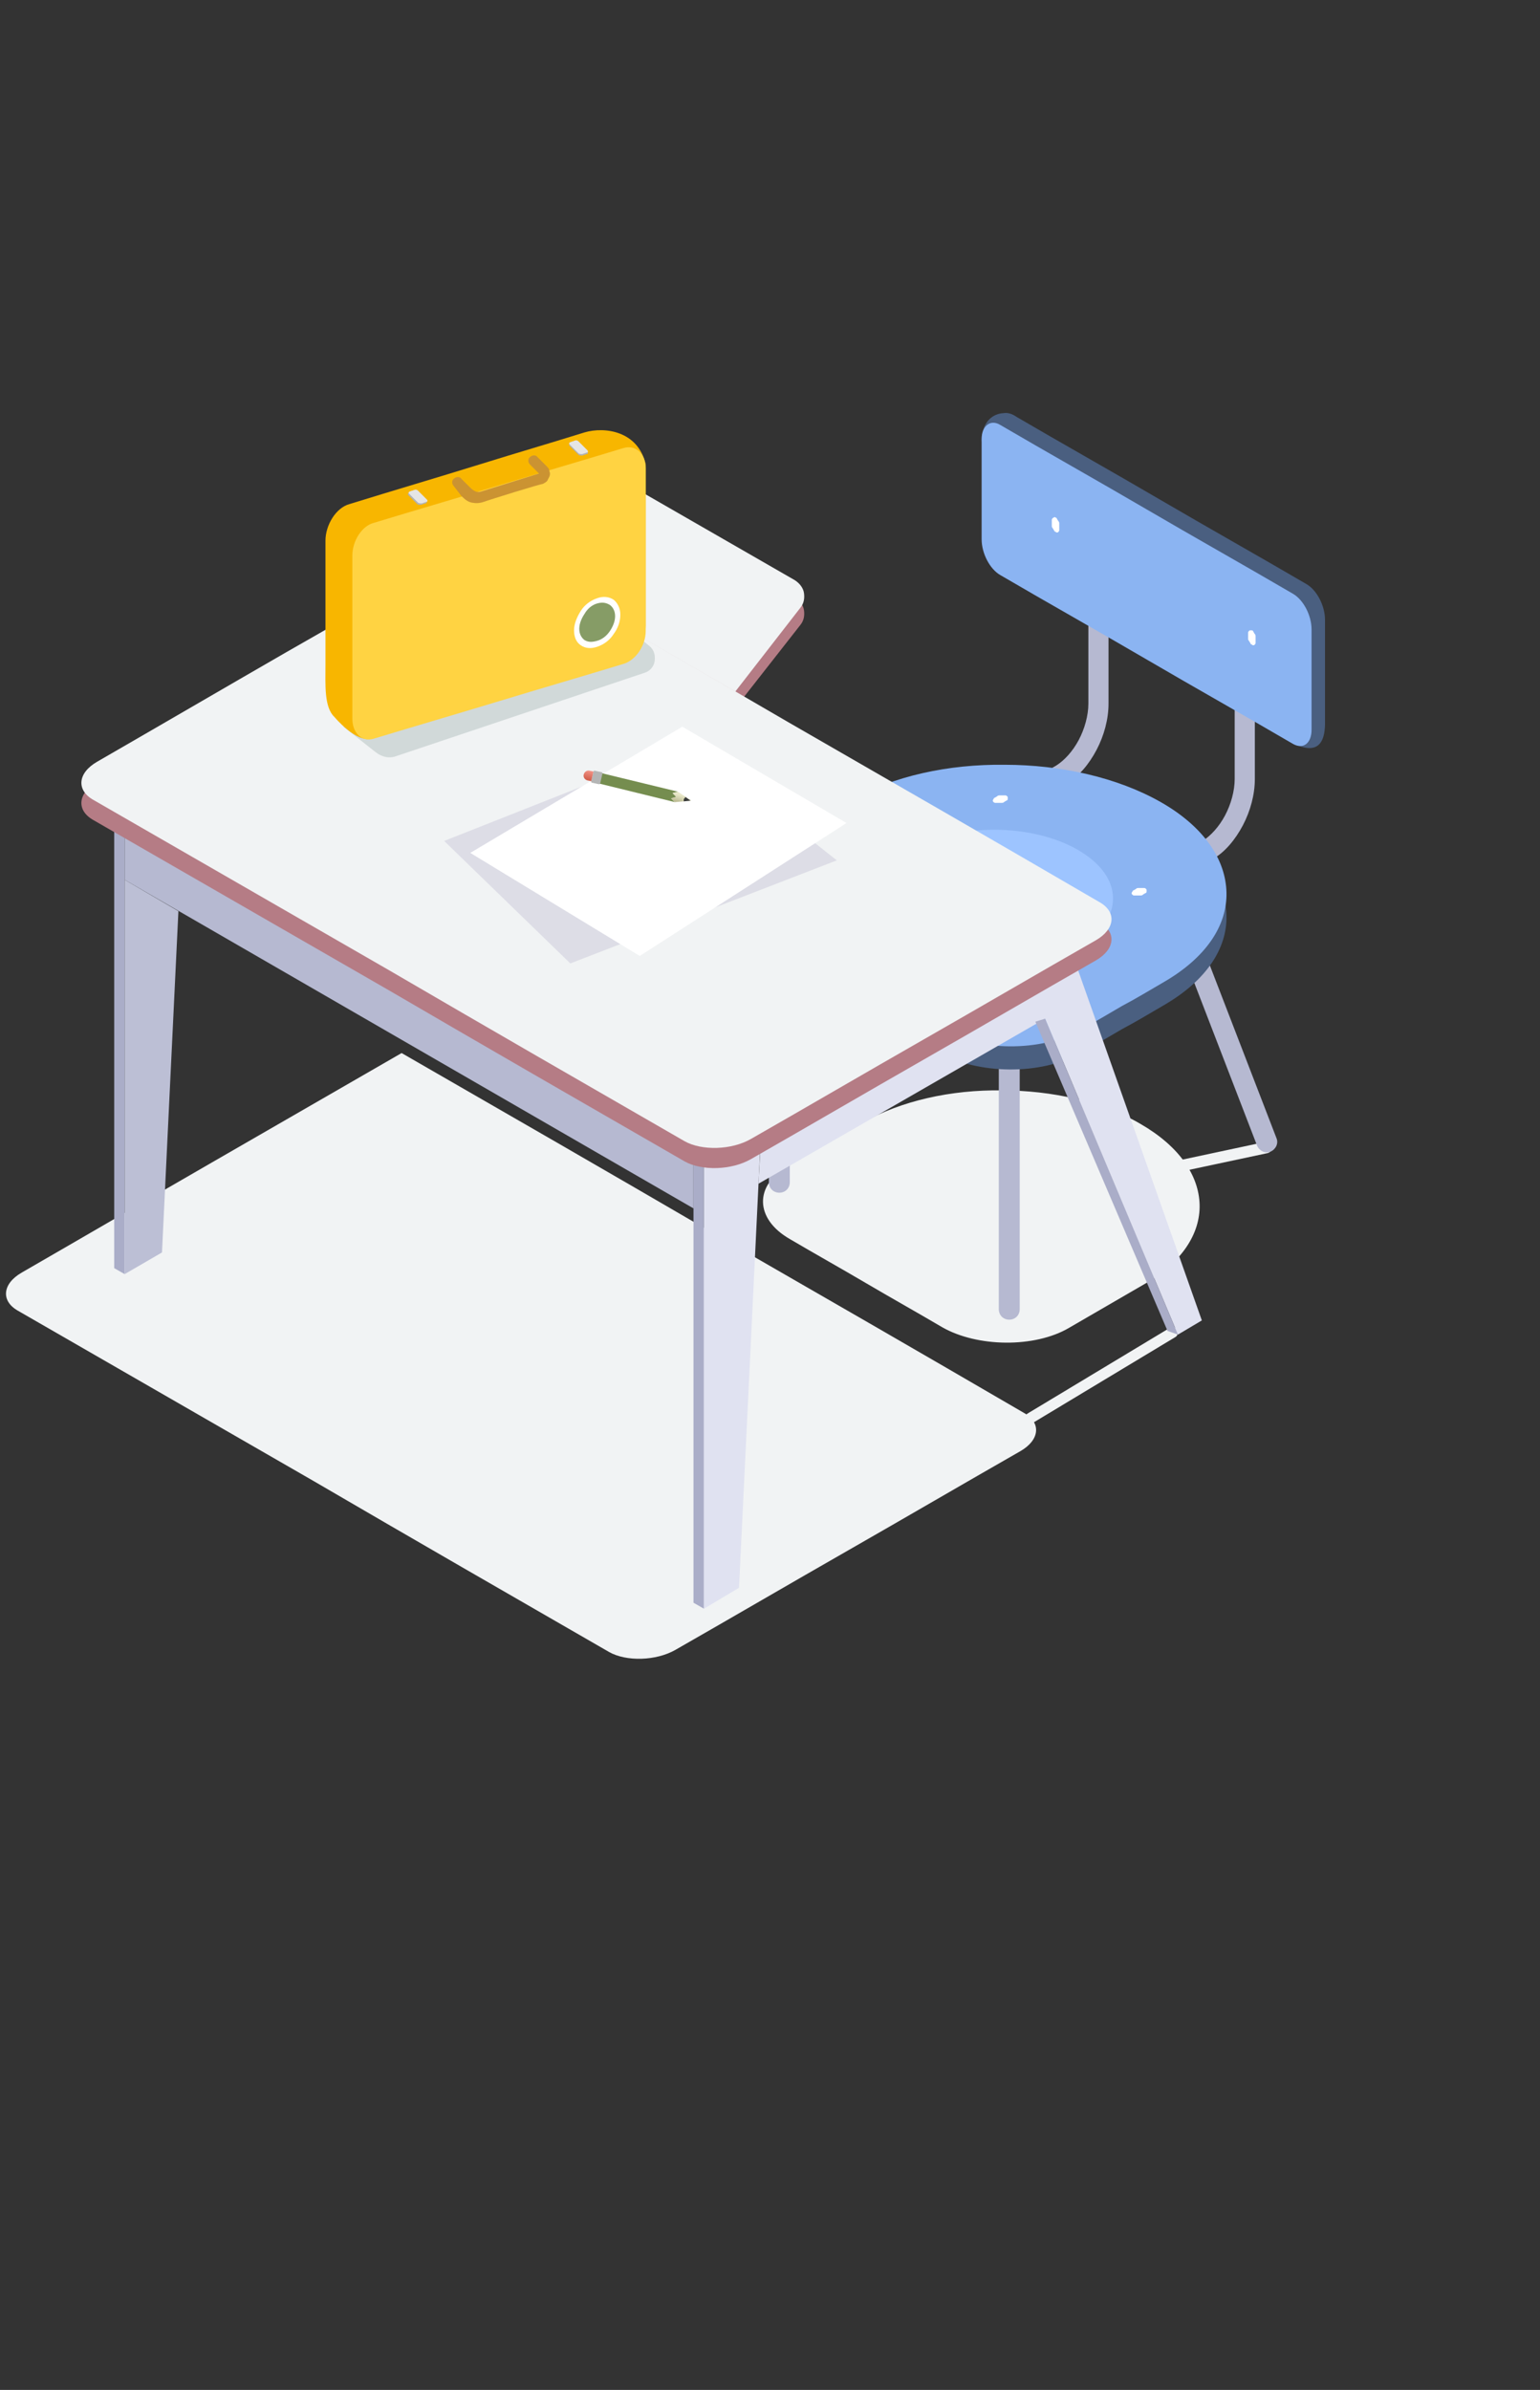 <?xml version="1.0" encoding="utf-8"?>
<!-- Generator: Adobe Illustrator 21.0.0, SVG Export Plug-In . SVG Version: 6.00 Build 0)  -->
<svg version="1.1" id="Layer_1" xmlns="http://www.w3.org/2000/svg" xmlns:xlink="http://www.w3.org/1999/xlink" x="0px" y="0px"
	 viewBox="0 0 206.3 320" style="enable-background:new 0 0 206.3 320;" xml:space="preserve">
<rect x="0" y="0" width="206.3" height="320" fill="#333333" stroke="none"/>
<style type="text/css">
	.st0{fill:#F1F3F4;}
	.st1{fill:#4A5F80;}
	.st2{fill:#B6B9D1;}
	.st3{fill:#8BB4F2;}
	.st4{fill:#9DC4FF;}
	.st5{fill:#FFFFFF;}
	.st6{fill:#AAADC8;}
	.st7{fill:#BCBFD5;}
	.st8{fill:#E0E2F1;}
	.st9{fill:#B57C85;}
	.st10{fill:#DDDDE6;}
	.st11{fill:#D1D9D9;}
	.st12{fill:#F8B600;}
	.st13{fill:#FFD342;}
	.st14{fill:#CB9332;}
	.st15{fill:#869C66;}
	.st16{fill:#B2B2B2;}
	.st17{fill:#E5E5E5;}
	.st18{fill:#758D4F;}
	.st19{fill:#B4B5B5;}
	.st20{fill:url(#SVGID_1_);}
	.st21{fill:url(#SVGID_2_);}
	.st22{fill:#383A3A;}
</style>
<path class="st0" d="M169.5,152.9c0.4-0.1,0.8,0.2,0.9,0.6c0.1,0.4-0.2,0.8-0.6,0.9l-13.6,2.9c-0.4,0.1-0.8-0.2-0.9-0.6
	c-0.1-0.4,0.2-0.8,0.6-0.9L169.5,152.9z"/>
<path class="st0" d="M152.8,150.5L152.8,150.5c5.2,3,7.8,6.9,7.9,10.8c0.1,3.9-2.4,7.8-7.5,10.7c-1.7,1-3.3,1.9-5,2.9
	s-3.3,1.9-5,2.9c-4.6,2.7-12.3,2.6-17-0.1c-3.4-2-6.8-3.9-10.2-5.9c-3.4-2-6.8-3.9-10.2-5.9c-4.7-2.7-4.8-7.2-0.2-9.8
	c1.7-1,3.3-1.9,5-2.9s3.3-1.9,5-2.9c5.1-2.9,11.8-4.4,18.6-4.3C140.9,146,147.7,147.5,152.8,150.5z"/>
<path class="st0" d="M53.8,141c13.9,8,27.8,16,41.7,24.1c13.9,8,27.8,16,41.7,24.1c2.3,1.3,2.1,3.6-0.5,5.1
	c-7.7,4.4-15.4,8.9-23.1,13.3s-15.4,8.9-23.1,13.3c-2.6,1.5-6.6,1.6-8.9,0.3C68.4,213.6,55.2,206,42,198.3
	c-13.2-7.6-26.4-15.2-39.6-22.8c-2.3-1.3-2.1-3.6,0.5-5.1c8.5-4.9,16.9-9.8,25.4-14.7C36.8,150.8,45.3,145.9,53.8,141z"/>
<path class="st0" d="M156.7,177.8c0.3-0.2,0.8-0.1,1,0.2c0.2,0.3,0.1,0.8-0.2,1l-19.1,11.5c-0.3,0.2-0.8,0.1-1-0.2
	c-0.2-0.3-0.1-0.8,0.2-1L156.7,177.8z"/>
<path class="st1" d="M172.4,93c2-0.3,5.2-0.8,5.1,4c-0.1,4.9-3.7,3-5.9,1.6L172.4,93L172.4,93z M131.5,59.1c0-3.5,2.7-4.3,4.3-3.5
	c1.6,0.8-0.4,3-0.4,3L131.5,59.1z"/>
<path class="st2" d="M105.8,158.3c0,0.8-0.6,1.4-1.4,1.4s-1.4-0.6-1.4-1.4v-36.2c0-0.8,0.6-1.4,1.4-1.4s1.4,0.6,1.4,1.4V158.3z"/>
<path class="st2" d="M158.6,128c-0.3-0.7,0.1-1.5,0.8-1.8c0.7-0.3,1.5,0.1,1.8,0.8l9.8,25.4c0.3,0.7-0.1,1.5-0.8,1.8
	c-0.7,0.3-1.5-0.1-1.8-0.8L158.6,128z"/>
<path class="st2" d="M136.6,175.3c0,0.8-0.6,1.4-1.4,1.4s-1.4-0.6-1.4-1.4v-36.2c0-0.8,0.6-1.4,1.4-1.4s1.4,0.6,1.4,1.4V175.3z"/>
<path class="st2" d="M168.1,83.6v20.7c0,2.1-0.6,4.3-1.6,6.2s-2.4,3.6-4,4.5l-12.6,7.3l-1.4-2.4l12.6-7.3c1.1-0.7,2.2-1.9,3-3.4
	s1.3-3.3,1.3-4.9V83.6H168.1z"/>
<path class="st2" d="M148.5,73.5v20.7c0,2.1-0.6,4.3-1.6,6.2s-2.4,3.6-4,4.5l-12.6,7.3l-1.4-2.4l12.6-7.3c1.1-0.7,2.2-1.9,3-3.4
	s1.3-3.3,1.3-4.9V73.5L148.5,73.5L148.5,73.5z"/>
<path class="st1" d="M155.5,110.5L155.5,110.5c5.8,3.3,8.7,7.7,8.8,12.1c0.1,4.4-2.7,8.7-8.4,12c-1.9,1.1-3.7,2.2-5.6,3.2
	c-1.9,1.1-3.7,2.2-5.6,3.2c-5.2,3-13.7,2.9-19-0.1c-3.8-2.2-7.6-4.4-11.4-6.6c-3.8-2.2-7.6-4.4-11.4-6.6c-5.3-3-5.4-8-0.2-11
	c1.9-1.1,3.7-2.2,5.6-3.2c1.9-1.1,3.7-2.2,5.6-3.2c5.7-3.3,13.2-4.9,20.7-4.8C142.1,105.4,149.7,107.1,155.5,110.5z"/>
<path class="st3" d="M155.5,107.4L155.5,107.4c5.8,3.3,8.7,7.7,8.8,12.1c0.1,4.4-2.7,8.7-8.4,12c-1.9,1.1-3.7,2.2-5.6,3.2
	c-1.9,1.1-3.7,2.2-5.6,3.2c-5.2,3-13.7,2.9-19-0.1c-3.8-2.2-7.6-4.4-11.4-6.6c-3.8-2.2-7.6-4.4-11.4-6.6c-5.3-3-5.4-8-0.2-11
	c1.9-1.1,3.7-2.2,5.6-3.2c1.9-1.1,3.7-2.2,5.6-3.2c5.7-3.3,13.2-4.9,20.7-4.8C142.1,102.4,149.7,104.1,155.5,107.4z"/>
<path class="st4" d="M144.4,113.8L144.4,113.8c3.1,1.8,4.7,4.1,4.7,6.5c0,2.3-1.5,4.7-4.5,6.4c-1,0.6-2,1.2-3,1.7
	c-1,0.6-2,1.2-3,1.7c-2.8,1.6-7.4,1.6-10.2-0.1c-2-1.2-4.1-2.4-6.1-3.5c-2-1.2-4.1-2.4-6.1-3.5c-2.8-1.6-2.9-4.3-0.1-5.9
	c1-0.6,2-1.2,3-1.7c1-0.6,2-1.2,3-1.7c3-1.8,7.1-2.6,11.1-2.6C137.2,111.1,141.3,112,144.4,113.8z"/>
<path class="st1" d="M135.8,55.6c6.5,3.8,13.1,7.5,19.6,11.3c6.5,3.8,13.1,7.5,19.6,11.3c1.4,0.8,2.5,2.9,2.5,4.8c0,2.2,0,4.5,0,6.7
	s0,4.5,0,6.7c0,1.8-1.1,2.7-2.5,1.9c-6.5-3.8-13.1-7.5-19.6-11.3s-13.1-7.5-19.6-11.3c-1.4-0.8-2.5-2.9-2.5-4.8c0-2.2,0-4.5,0-6.7
	c0-2.2,0-4.5,0-6.7C133.3,55.7,134.4,54.8,135.8,55.6z"/>
<path class="st3" d="M134,56.9c6.5,3.8,13.1,7.5,19.6,11.3s13.1,7.5,19.6,11.3c1.4,0.8,2.5,2.9,2.5,4.8c0,2.2,0,4.5,0,6.7
	s0,4.5,0,6.7c0,1.8-1.1,2.7-2.5,1.9c-6.5-3.8-13.1-7.5-19.6-11.3S140.5,80.8,134,77c-1.4-0.8-2.5-2.9-2.5-4.8c0-2.2,0-4.5,0-6.7
	c0-2.2,0-4.5,0-6.7C131.5,57,132.7,56.1,134,56.9z"/>
<path class="st5" d="M167.7,84.4c0.1,0,0.2,0.1,0.2,0.2c0.1,0.1,0.1,0.2,0.2,0.3s0.1,0.2,0.1,0.4s0,0.3,0,0.4c0,0.1,0,0.3,0,0.4
	s-0.1,0.2-0.1,0.2c-0.1,0.1-0.1,0.1-0.2,0.1s-0.1,0-0.2-0.1c-0.1,0-0.2-0.1-0.2-0.2c-0.1-0.1-0.1-0.2-0.2-0.3s-0.1-0.2-0.1-0.4
	c0-0.1,0-0.3,0-0.4c0-0.1,0-0.3,0-0.3c0-0.1,0.1-0.2,0.1-0.2c0.1-0.1,0.1-0.1,0.2-0.1C167.5,84.4,167.6,84.4,167.7,84.4z"/>
<path class="st5" d="M141.4,69.3c0.1,0,0.2,0.1,0.2,0.2c0.1,0.1,0.1,0.2,0.2,0.3s0.1,0.2,0.1,0.4c0,0.1,0,0.3,0,0.4
	c0,0.1,0,0.3,0,0.4c0,0.1-0.1,0.2-0.1,0.2c-0.1,0.1-0.1,0.1-0.2,0.1s-0.1,0-0.2-0.1c-0.1,0-0.2-0.1-0.2-0.2
	c-0.1-0.1-0.1-0.2-0.2-0.3s-0.1-0.2-0.1-0.4c0-0.1,0-0.3,0-0.4c0-0.1,0-0.3,0-0.3c0-0.1,0.1-0.2,0.1-0.2c0.1-0.1,0.1-0.1,0.2-0.1
	C141.2,69.2,141.3,69.2,141.4,69.3z"/>
<polygon class="st6" points="15.3,110.1 15.3,169.8 16.7,170.6 16.7,110.9 "/>
<polygon class="st7" points="16.7,170.6 21.7,167.7 23.9,122 16.7,117.8 "/>
<polygon class="st2" points="16.7,117.8 16.7,110.9 92.9,154.7 92.9,161.8 "/>
<polygon class="st6" points="92.9,154.7 92.9,214.6 94.3,215.4 94.3,155.1 "/>
<polygon class="st8" points="94.3,154.8 94.3,215.4 99,212.6 101.9,152.5 "/>
<polygon class="st8" points="101.9,153.2 101.6,158.5 140,136.4 157.8,178.7 161,176.8 144.1,129 "/>
<path class="st9" d="M68.1,77.8c13.2,7.6,26.4,15.2,39.6,22.8s26.4,15.2,39.6,22.9c2.3,1.3,2.1,3.6-0.5,5.1
	c-7.7,4.4-15.4,8.9-23.1,13.3c-7.7,4.4-15.4,8.9-23.1,13.3c-2.6,1.5-6.6,1.6-8.9,0.3c-13.2-7.6-26.4-15.2-39.6-22.9
	c-13.2-7.6-26.4-15.2-39.6-22.8c-2.3-1.3-2.1-3.6,0.5-5.1c7.7-4.4,15.4-8.9,23.1-13.3c7.7-4.4,15.4-8.9,23.1-13.3
	C61.8,76.6,65.8,76.5,68.1,77.8z"/>
<path class="st9" d="M98.5,94.8l-34.6-20l14.3-8.2c1.6-0.9,3.4-0.9,5,0L106.5,80c0.6,0.4,1.1,1,1.2,1.7s0,1.4-0.5,2L98.5,94.8z"/>
<path class="st0" d="M98.5,92.6l-34.6-20l14.3-8.3c1.6-0.9,3.4-0.9,5,0l23.3,13.4c0.6,0.4,1.1,1,1.2,1.7s0,1.4-0.5,2L98.5,92.6z"/>
<path class="st0" d="M63.9,72.6c13.9,8,27.8,16,41.7,24.1c13.9,8,27.8,16,41.7,24.1c2.3,1.3,2.1,3.6-0.5,5.1
	c-7.7,4.4-15.4,8.9-23.1,13.3c-7.7,4.4-15.4,8.9-23.1,13.3c-2.6,1.5-6.6,1.6-8.9,0.3c-13.2-7.6-26.4-15.2-39.6-22.9
	c-13.2-7.6-26.4-15.2-39.6-22.8c-2.3-1.3-2.1-3.6,0.5-5.1c8.5-4.9,16.9-9.8,25.4-14.7C47,82.4,55.5,77.5,63.9,72.6z"/>
<polygon class="st10" points="76.4,129 59.5,112.6 92.4,99.6 112.1,115.2 "/>
<polygon class="st5" points="85.7,128 63,114.2 91.4,97.3 113.4,110.2 "/>
<path class="st11" d="M83.8,83.9L46,97.3l4.3,3.4c0.9,0.7,1.9,0.9,2.9,0.5l33.1-11.1c0.7-0.2,1.3-0.8,1.4-1.6s-0.1-1.5-0.7-2
	L83.8,83.9z"/>
<path class="st12" d="M46.8,67.5c5.8-1.8,11.6-3.5,17.4-5.3c5.8-1.8,8.3-2.5,14.1-4.3c2.7-0.8,7.2-0.2,8.2,4.3c0,3.7,0,6.6,0,10.4
	c0,3.7,0,7.5,0,11.2c0,2.2-1.5,4.4-3.2,4.9c-5.4,1.6-10.7,3.3-16.1,4.9c-5.4,1.6-12,3.7-17.4,5.3c-2.1,0.6-5-2.9-5-2.9
	c-1.4-1.3-1.2-4.4-1.2-6.9c0-3.2,0-3.9,0-7.1c0-3.2,0-6.4,0-9.6C43.6,70.3,45,68,46.8,67.5z"/>
<path class="st13" d="M50.1,70c5.6-1.7,11.1-3.3,16.7-5c5.6-1.7,11.1-3.3,16.7-5c1.6-0.5,3,0.7,3,2.7c0,3.6,0,7.3,0,10.9
	c0,3.6,0,7.3,0,10.9c0,1.9-1.3,3.9-3,4.4c-5.6,1.7-11.1,3.3-16.7,5s-11.1,3.3-16.7,5c-1.6,0.5-2.9-0.7-2.9-2.7c0-3.6,0-7.3,0-10.9
	s0-7.3,0-10.9C47.2,72.4,48.5,70.4,50.1,70z"/>
<path class="st14" d="M60.8,65.1c-0.3-0.3-0.3-0.8,0-1c0.3-0.3,0.8-0.3,1,0l1.2,1.2l0,0c0.3,0.3,0.5,0.4,0.7,0.5s0.5,0.1,0.8,0
	l7.7-2.4L71,62.2c-0.3-0.3-0.3-0.8,0-1c0.3-0.3,0.8-0.3,1,0l1.3,1.3c0.2,0.2,0.3,0.4,0.3,0.6c0.1,0.2,0.1,0.5,0,0.7
	s-0.2,0.4-0.3,0.6c-0.2,0.2-0.4,0.3-0.6,0.4c-0.3,0-7.1,2.1-7.9,2.4c-0.6,0.2-1.1,0.2-1.6,0.1c-0.5-0.1-0.9-0.4-1.4-0.9l0,0
	L60.8,65.1z"/>
<path class="st5" d="M80,80.1c0.8-0.3,1.6-0.2,2.2,0.2c0.5,0.4,0.9,1.1,0.9,2s-0.3,1.8-0.9,2.6c-0.5,0.8-1.3,1.4-2.2,1.7
	c-0.9,0.3-1.6,0.2-2.2-0.2s-0.9-1.1-0.9-2s0.4-1.8,0.9-2.6C78.3,81,79.1,80.4,80,80.1z"/>
<path class="st15" d="M80,80.8c0.7-0.2,1.2-0.1,1.7,0.2c0.4,0.3,0.7,0.8,0.7,1.5s-0.3,1.4-0.7,2c-0.4,0.6-1,1.1-1.7,1.3
	s-1.2,0.2-1.7-0.1c-0.4-0.3-0.7-0.8-0.7-1.5s0.3-1.4,0.7-2C78.7,81.5,79.3,81,80,80.8z"/>
<path class="st16" d="M55.9,65.9c0.2,0.2,0.4,0.4,0.6,0.6c0.2,0.2,0.4,0.4,0.6,0.6c0.1,0.1,0.1,0.3-0.1,0.3c-0.1,0-0.2,0.1-0.3,0.1
	s-0.2,0.1-0.3,0.1c-0.2,0-0.4,0-0.5-0.1c-0.2-0.2-0.4-0.4-0.6-0.6c-0.2-0.2-0.4-0.4-0.6-0.6c-0.1-0.1-0.1-0.2,0.1-0.3
	c0.1,0,0.2-0.1,0.3-0.1s0.2-0.1,0.3-0.1C55.6,65.7,55.8,65.7,55.9,65.9z"/>
<path class="st17" d="M56,65.7c0.2,0.2,0.4,0.4,0.6,0.6c0.2,0.2,0.4,0.4,0.6,0.6c0.1,0.1,0.1,0.3-0.1,0.3c-0.1,0-0.2,0.1-0.3,0.1
	s-0.2,0.1-0.3,0.1c-0.2,0-0.4,0-0.5-0.1c-0.2-0.2-0.4-0.4-0.6-0.6c-0.2-0.2-0.4-0.4-0.6-0.6c-0.1-0.1-0.1-0.2,0.1-0.3
	c0.1,0,0.2-0.1,0.3-0.1s0.2-0.1,0.3-0.1C55.7,65.5,55.9,65.6,56,65.7z"/>
<path class="st16" d="M77.5,59.3c0.2,0.2,0.4,0.4,0.6,0.6c0.2,0.2,0.4,0.4,0.6,0.6c0.1,0.1,0.1,0.3-0.1,0.3c-0.1,0-0.2,0.1-0.3,0.1
	c-0.1,0-0.2,0.1-0.3,0.1c-0.2,0-0.4,0-0.5-0.1c-0.2-0.2-0.4-0.4-0.6-0.6c-0.2-0.2-0.4-0.4-0.6-0.6c-0.1-0.1-0.1-0.2,0.1-0.3
	c0.1,0,0.2-0.1,0.3-0.1c0.1,0,0.2-0.1,0.3-0.1C77.1,59.1,77.4,59.2,77.5,59.3z"/>
<path class="st17" d="M77.5,59.1c0.2,0.2,0.4,0.4,0.6,0.6c0.2,0.2,0.4,0.4,0.6,0.6c0.1,0.1,0.1,0.3-0.1,0.3c-0.1,0-0.2,0.1-0.3,0.1
	c-0.1,0-0.2,0.1-0.3,0.1c-0.2,0-0.4,0-0.5-0.1c-0.2-0.2-0.4-0.4-0.6-0.6c-0.2-0.2-0.4-0.4-0.6-0.6c-0.1-0.1-0.1-0.2,0.1-0.3
	c0.1,0,0.2-0.1,0.3-0.1c0.1,0,0.2-0.1,0.3-0.1C77.2,58.9,77.4,59,77.5,59.1z"/>
<polygon class="st18" points="80.4,104.2 80.5,103.5 90.8,106 90.1,106.2 90.6,106.7 89.9,106.9 90.4,107.4 80.2,104.9 "/>
<path class="st19" d="M80.7,103.6l-0.3,1.3c0,0.1-0.1,0.1-0.2,0.1l-0.9-0.2c-0.1,0-0.1-0.1-0.1-0.2l0.3-1.3c0-0.1,0.1-0.1,0.2-0.1
	l0.9,0.2C80.7,103.4,80.7,103.5,80.7,103.6z"/>
<linearGradient id="SVGID_1_" gradientUnits="userSpaceOnUse" x1="78.92" y1="216.754" x2="78.666" y2="215.726" gradientTransform="matrix(1 0 0 -1 0 320)">
	<stop  offset="0" style="stop-color:#F09083"/>
	<stop  offset="1" style="stop-color:#D46351"/>
</linearGradient>
<path class="st20" d="M79.5,103.3l-0.3,1.3l-0.5-0.1c-0.4-0.1-0.6-0.5-0.5-0.8l0,0c0.1-0.4,0.5-0.6,0.8-0.5L79.5,103.3z"/>
<linearGradient id="SVGID_2_" gradientUnits="userSpaceOnUse" x1="91.383" y1="213.5" x2="91.136" y2="212.5" gradientTransform="matrix(1 0 0 -1 0 320)">
	<stop  offset="0" style="stop-color:#E8E7C8"/>
	<stop  offset="1" style="stop-color:#BAB990"/>
</linearGradient>
<polygon class="st21" points="90.8,106 92.6,107.2 90.4,107.4 89.9,106.9 90.6,106.7 90.1,106.2 "/>
<path class="st22" d="M91.8,106.7l0.7,0.5l-0.9,0.1c0-0.1,0-0.2,0-0.3C91.7,106.9,91.8,106.8,91.8,106.7z"/>
<polygon class="st6" points="140,136.4 157.8,178.7 156.4,178.2 138.7,136.8 "/>
<path class="st5" d="M153.6,119.4c0,0.1-0.1,0.2-0.2,0.2c-0.1,0.1-0.2,0.1-0.3,0.2c-0.1,0.1-0.2,0.1-0.4,0.1c-0.1,0-0.3,0-0.4,0
	s-0.3,0-0.4,0s-0.2-0.1-0.2-0.1c-0.1-0.1-0.1-0.1-0.1-0.2c0-0.1,0-0.1,0.1-0.2c0-0.1,0.1-0.2,0.2-0.2c0.1-0.1,0.2-0.1,0.3-0.2
	c0.1-0.1,0.2-0.1,0.4-0.1c0.1,0,0.3,0,0.4,0s0.3,0,0.3,0c0.1,0,0.2,0.1,0.2,0.1c0.1,0.1,0.1,0.1,0.1,0.2S153.6,119.3,153.6,119.4z"
	/>
<path class="st5" d="M135,107c0,0.1-0.1,0.2-0.2,0.2c-0.1,0.1-0.2,0.1-0.3,0.2c-0.1,0.1-0.2,0.1-0.4,0.1c-0.1,0-0.3,0-0.4,0
	s-0.3,0-0.4,0s-0.2-0.1-0.2-0.1c-0.1-0.1-0.1-0.1-0.1-0.2c0-0.1,0-0.1,0.1-0.2c0-0.1,0.1-0.2,0.2-0.2c0.1-0.1,0.2-0.1,0.3-0.2
	c0.1-0.1,0.2-0.1,0.4-0.1c0.1,0,0.3,0,0.4,0s0.3,0,0.3,0c0.1,0,0.2,0.1,0.2,0.1c0.1,0.1,0.1,0.1,0.1,0.2
	C135,106.8,135,106.9,135,107z"/>
</svg>
